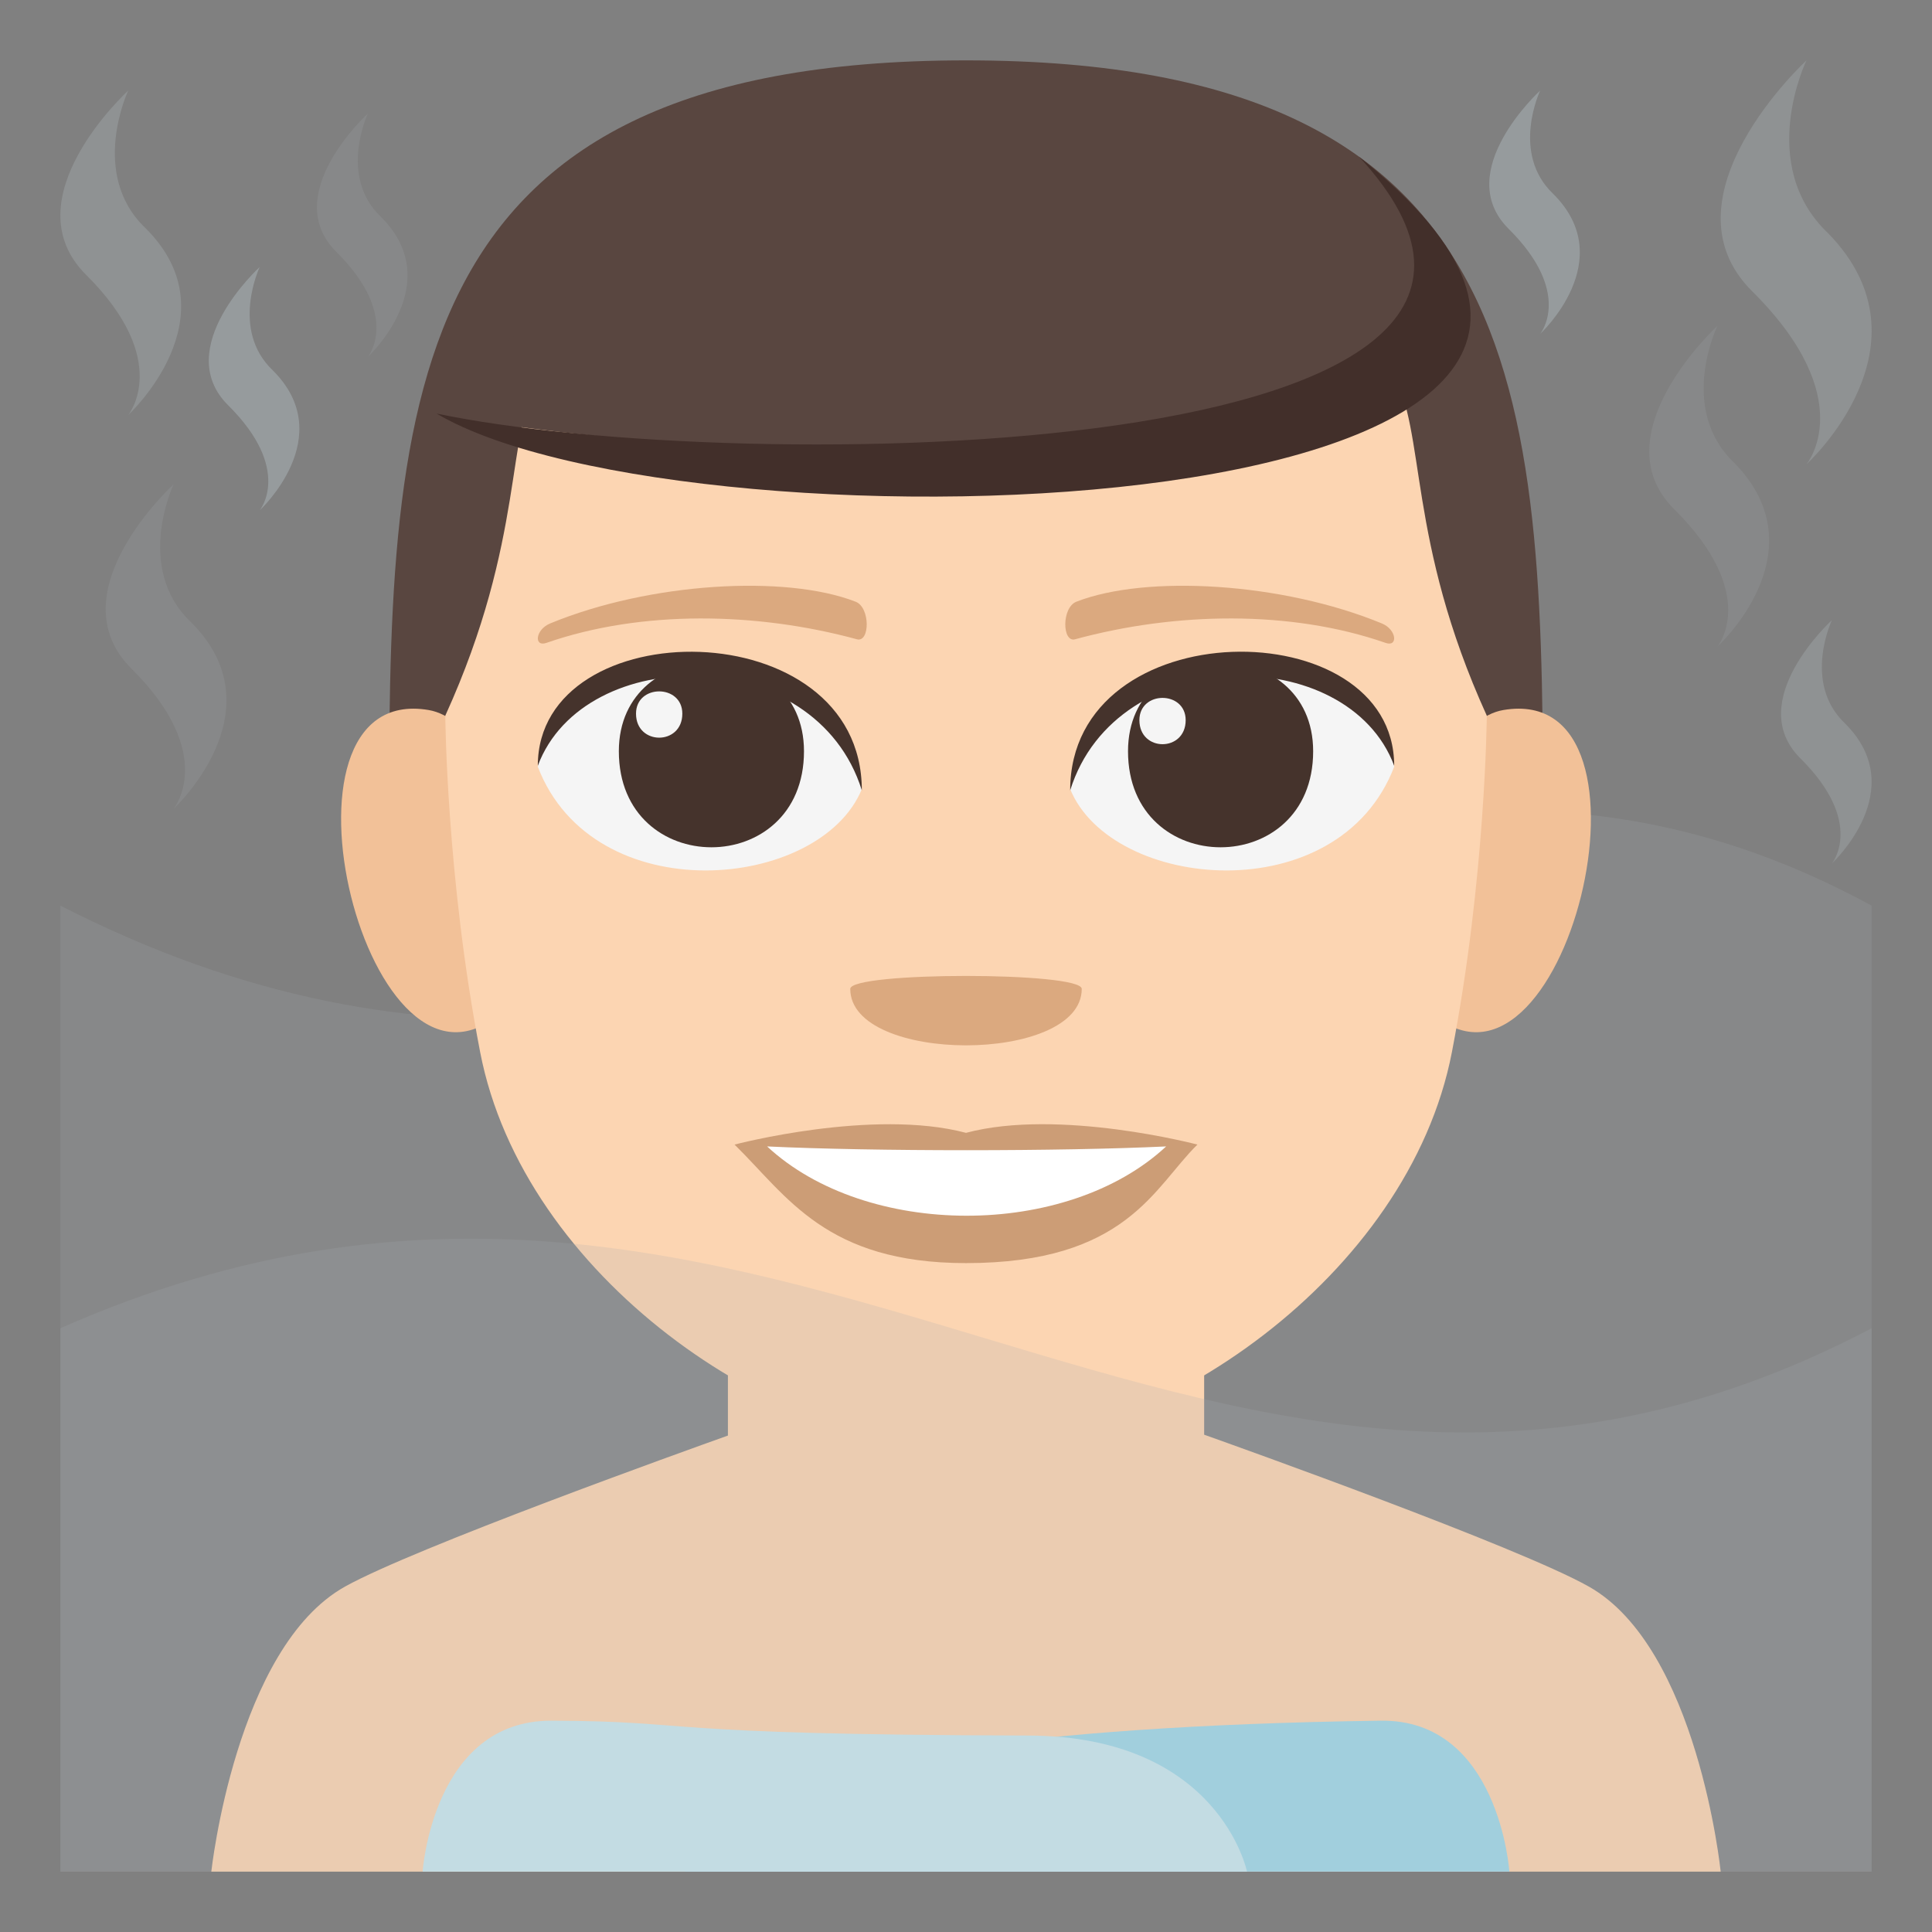 <?xml version="1.0" encoding="utf-8"?>
<!-- Generator: Adobe Illustrator 15.0.0, SVG Export Plug-In . SVG Version: 6.00 Build 0)  -->
<!DOCTYPE svg PUBLIC "-//W3C//DTD SVG 1.1//EN" "http://www.w3.org/Graphics/SVG/1.1/DTD/svg11.dtd">
<svg version="1.1" id="Layer_1" xmlns="http://www.w3.org/2000/svg" xmlns:xlink="http://www.w3.org/1999/xlink" x="0px" y="0px"
	 width="64px" height="64px" viewBox="0 0 64 64" enable-background="new 0 0 64 64" xml:space="preserve">
<rect x="0" y="0" width="64" height="64" fill="#808080" stroke="none"/>
<path opacity="0.2" fill="#A6AEB0" d="M62,62H2V30c24.666,12.616,39.115-11.355,60,0V62z"/>
<path fill="#FCD5B2" d="M52.624,52.553c-2.329-1.311-11.583-4.617-12.735-5.027v-5.123H24.113v5.152
	c-1.43,0.51-10.381,3.721-12.679,5C7.807,54.574,7,62,7,62h50C57,62,56.24,54.58,52.624,52.553z"/>
<path opacity="0.4" fill="#A6AEB0" d="M60.566,7.733C58.16,5.461,59.842,2,59.842,2s-4.93,4.537-1.803,7.645
	c3.609,3.583,1.803,5.735,1.803,5.735S64.172,11.438,60.566,7.733"/>
<path opacity="0.4" fill="#A6AEB0" d="M4.822,7.559C2.938,5.767,4.248,3,4.248,3S0.313,6.583,2.855,9.107
	c2.869,2.851,1.392,4.642,1.392,4.642S7.775,10.491,4.822,7.559"/>
<path opacity="0.2" fill="#A6AEB0" d="M6.322,20.605c-1.885-1.792-0.572-4.56-0.572-4.56s-3.935,3.584-1.393,6.107
	c2.869,2.851,1.393,4.642,1.393,4.642S9.275,23.537,6.322,20.605"/>
<path opacity="0.6" fill="#A6AEB0" d="M9.033,12.265c-1.414-1.345-0.43-3.42-0.43-3.42s-2.951,2.688-1.045,4.58
	c2.152,2.138,1.045,3.481,1.045,3.481S11.248,14.463,9.033,12.265"/>
<path opacity="0.2" fill="#A6AEB0" d="M12.616,7.181c-1.414-1.345-0.43-3.419-0.43-3.419s-2.951,2.687-1.045,4.58
	c2.152,2.138,1.045,3.481,1.045,3.481S14.831,9.379,12.616,7.181"/>
<path opacity="0.6" fill="#A6AEB0" d="M51.449,6.419C50.035,5.075,51.02,3,51.02,3s-2.951,2.687-1.045,4.58
	c2.152,2.138,1.045,3.481,1.045,3.481S53.664,8.618,51.449,6.419"/>
<path opacity="0.4" fill="#A6AEB0" d="M61.115,23.961c-1.414-1.345-0.43-3.42-0.43-3.42s-2.95,2.688-1.045,4.58
	c2.152,2.138,1.045,3.481,1.045,3.481S63.33,26.16,61.115,23.961"/>
<path opacity="0.2" fill="#A6AEB0" d="M57.465,15.348c-1.912-1.803-0.574-4.552-0.574-4.552s-3.916,3.603-1.432,6.071
	c2.863,2.845,1.432,4.553,1.432,4.553S60.328,18.291,57.465,15.348"/>
<path fill="#A0D8E9" d="M22.693,62H50c0,0-0.339-5.057-4.267-5C21.058,57.342,22.693,62,22.693,62z"/>
<path fill="#CAE8F0" d="M34.063,57.492C21.381,57.463,23.178,57.016,18.269,57C14.337,56.986,14,62,14,62h27.309
	C41.309,62,40.395,57.508,34.063,57.492z"/>
<path fill="#594640" d="M32,2C12.892,2,12.886,13.5,12.886,27.875h38.229C51.114,13.5,51.108,2,32,2z"/>
<path fill="#F2C198" d="M16.681,33.467c2.07-1.93,0.192-9.491-2.479-9.946C8.498,22.549,12.214,37.623,16.681,33.467z"/>
<path fill="#F2C198" d="M47.319,33.467c-2.071-1.93-0.192-9.491,2.479-9.946C55.502,22.549,51.787,37.623,47.319,33.467z"/>
<path fill="#FCD5B2" d="M32.001,9.667c-19.965,0-11.92,2.313-17.25,14.04c0,0,0.038,5.377,1.155,11.147
	C17.344,42.291,25.713,48,32.001,48s14.656-5.709,16.095-13.146c1.117-5.77,1.156-11.147,1.156-11.147
	C43.921,11.98,51.965,9.667,32.001,9.667z"/>
<path fill="#F5F5F5" d="M46.184,25.4c-1.846,4.809-9.357,4.104-10.733,0.74C36.496,20.734,45.168,20.271,46.184,25.4z"/>
<path fill="#45332C" d="M37.367,24.886c0,4.242,6.133,4.242,6.133,0C43.5,20.949,37.367,20.949,37.367,24.886z"/>
<path fill="#45332C" d="M46.184,25.365c0-5.164-10.733-5.164-10.733,0.816C36.983,21.275,44.65,21.275,46.184,25.365z"/>
<path fill="#F5F5F5" d="M17.816,25.4c1.847,4.809,9.358,4.104,10.733,0.74C27.505,20.734,18.833,20.271,17.816,25.4z"/>
<path fill="#45332C" d="M26.633,24.886c0,4.242-6.133,4.242-6.133,0C20.5,20.951,26.633,20.951,26.633,24.886z"/>
<path fill="#45332C" d="M17.816,25.365c0-5.162,10.733-5.162,10.733,0.815C27.018,21.275,19.35,21.275,17.816,25.365z"/>
<path fill="#F5F5F5" d="M37.744,23.856c0,1.062,1.533,1.062,1.533,0C39.277,22.873,37.744,22.873,37.744,23.856z"/>
<path fill="#F5F5F5" d="M22.603,23.641c0,1.06-1.534,1.06-1.534,0C21.068,22.657,22.603,22.657,22.603,23.641z"/>
<path fill="#CC9D76" d="M32,37.527c-3.088-0.82-7.667,0.389-7.667,0.389c1.745,1.709,3.022,3.926,7.667,3.926
	c5.324,0,6.226-2.518,7.666-3.926C39.666,37.916,35.084,36.705,32,37.527z"/>
<path fill="#FFFFFF" d="M25.412,37.977c3.281,3.051,9.916,3.07,13.218,0C35.129,38.143,28.938,38.145,25.412,37.977z"/>
<path fill="#DBA97F" d="M45.775,20.652c-3.295-1.359-7.805-1.623-10.12-0.719c-0.488,0.191-0.474,1.361-0.041,1.244
	c3.319-0.904,7.141-0.975,10.284,0.119C46.32,21.445,46.27,20.855,45.775,20.652z"/>
<path fill="#DBA97F" d="M18.226,20.652c3.294-1.359,7.804-1.623,10.119-0.719c0.489,0.191,0.474,1.361,0.042,1.244
	c-3.32-0.904-7.142-0.975-10.285,0.119C17.68,21.445,17.73,20.855,18.226,20.652z"/>
<path fill="#594640" d="M47.264,7.908c7.121,9.764-25.929,7.215-32.803,5.791C14.461,13.699,24.557-0.07,47.264,7.908z"/>
<path fill="#422F2A" d="M14.461,13.699c9.873,2.077,40.059,1.789,30.559-8.508C60.509,17.548,22.82,18.651,14.461,13.699z"/>
<path fill="#DBA97F" d="M35.834,32.758c0,2.494-7.668,2.494-7.668,0C28.166,32.186,35.834,32.186,35.834,32.758z"/>
<path opacity="0.2" fill="#A6AEB0" d="M62,62H2V44c24.031-10.623,37.939,11.594,60,0V62z"/>
</svg>
